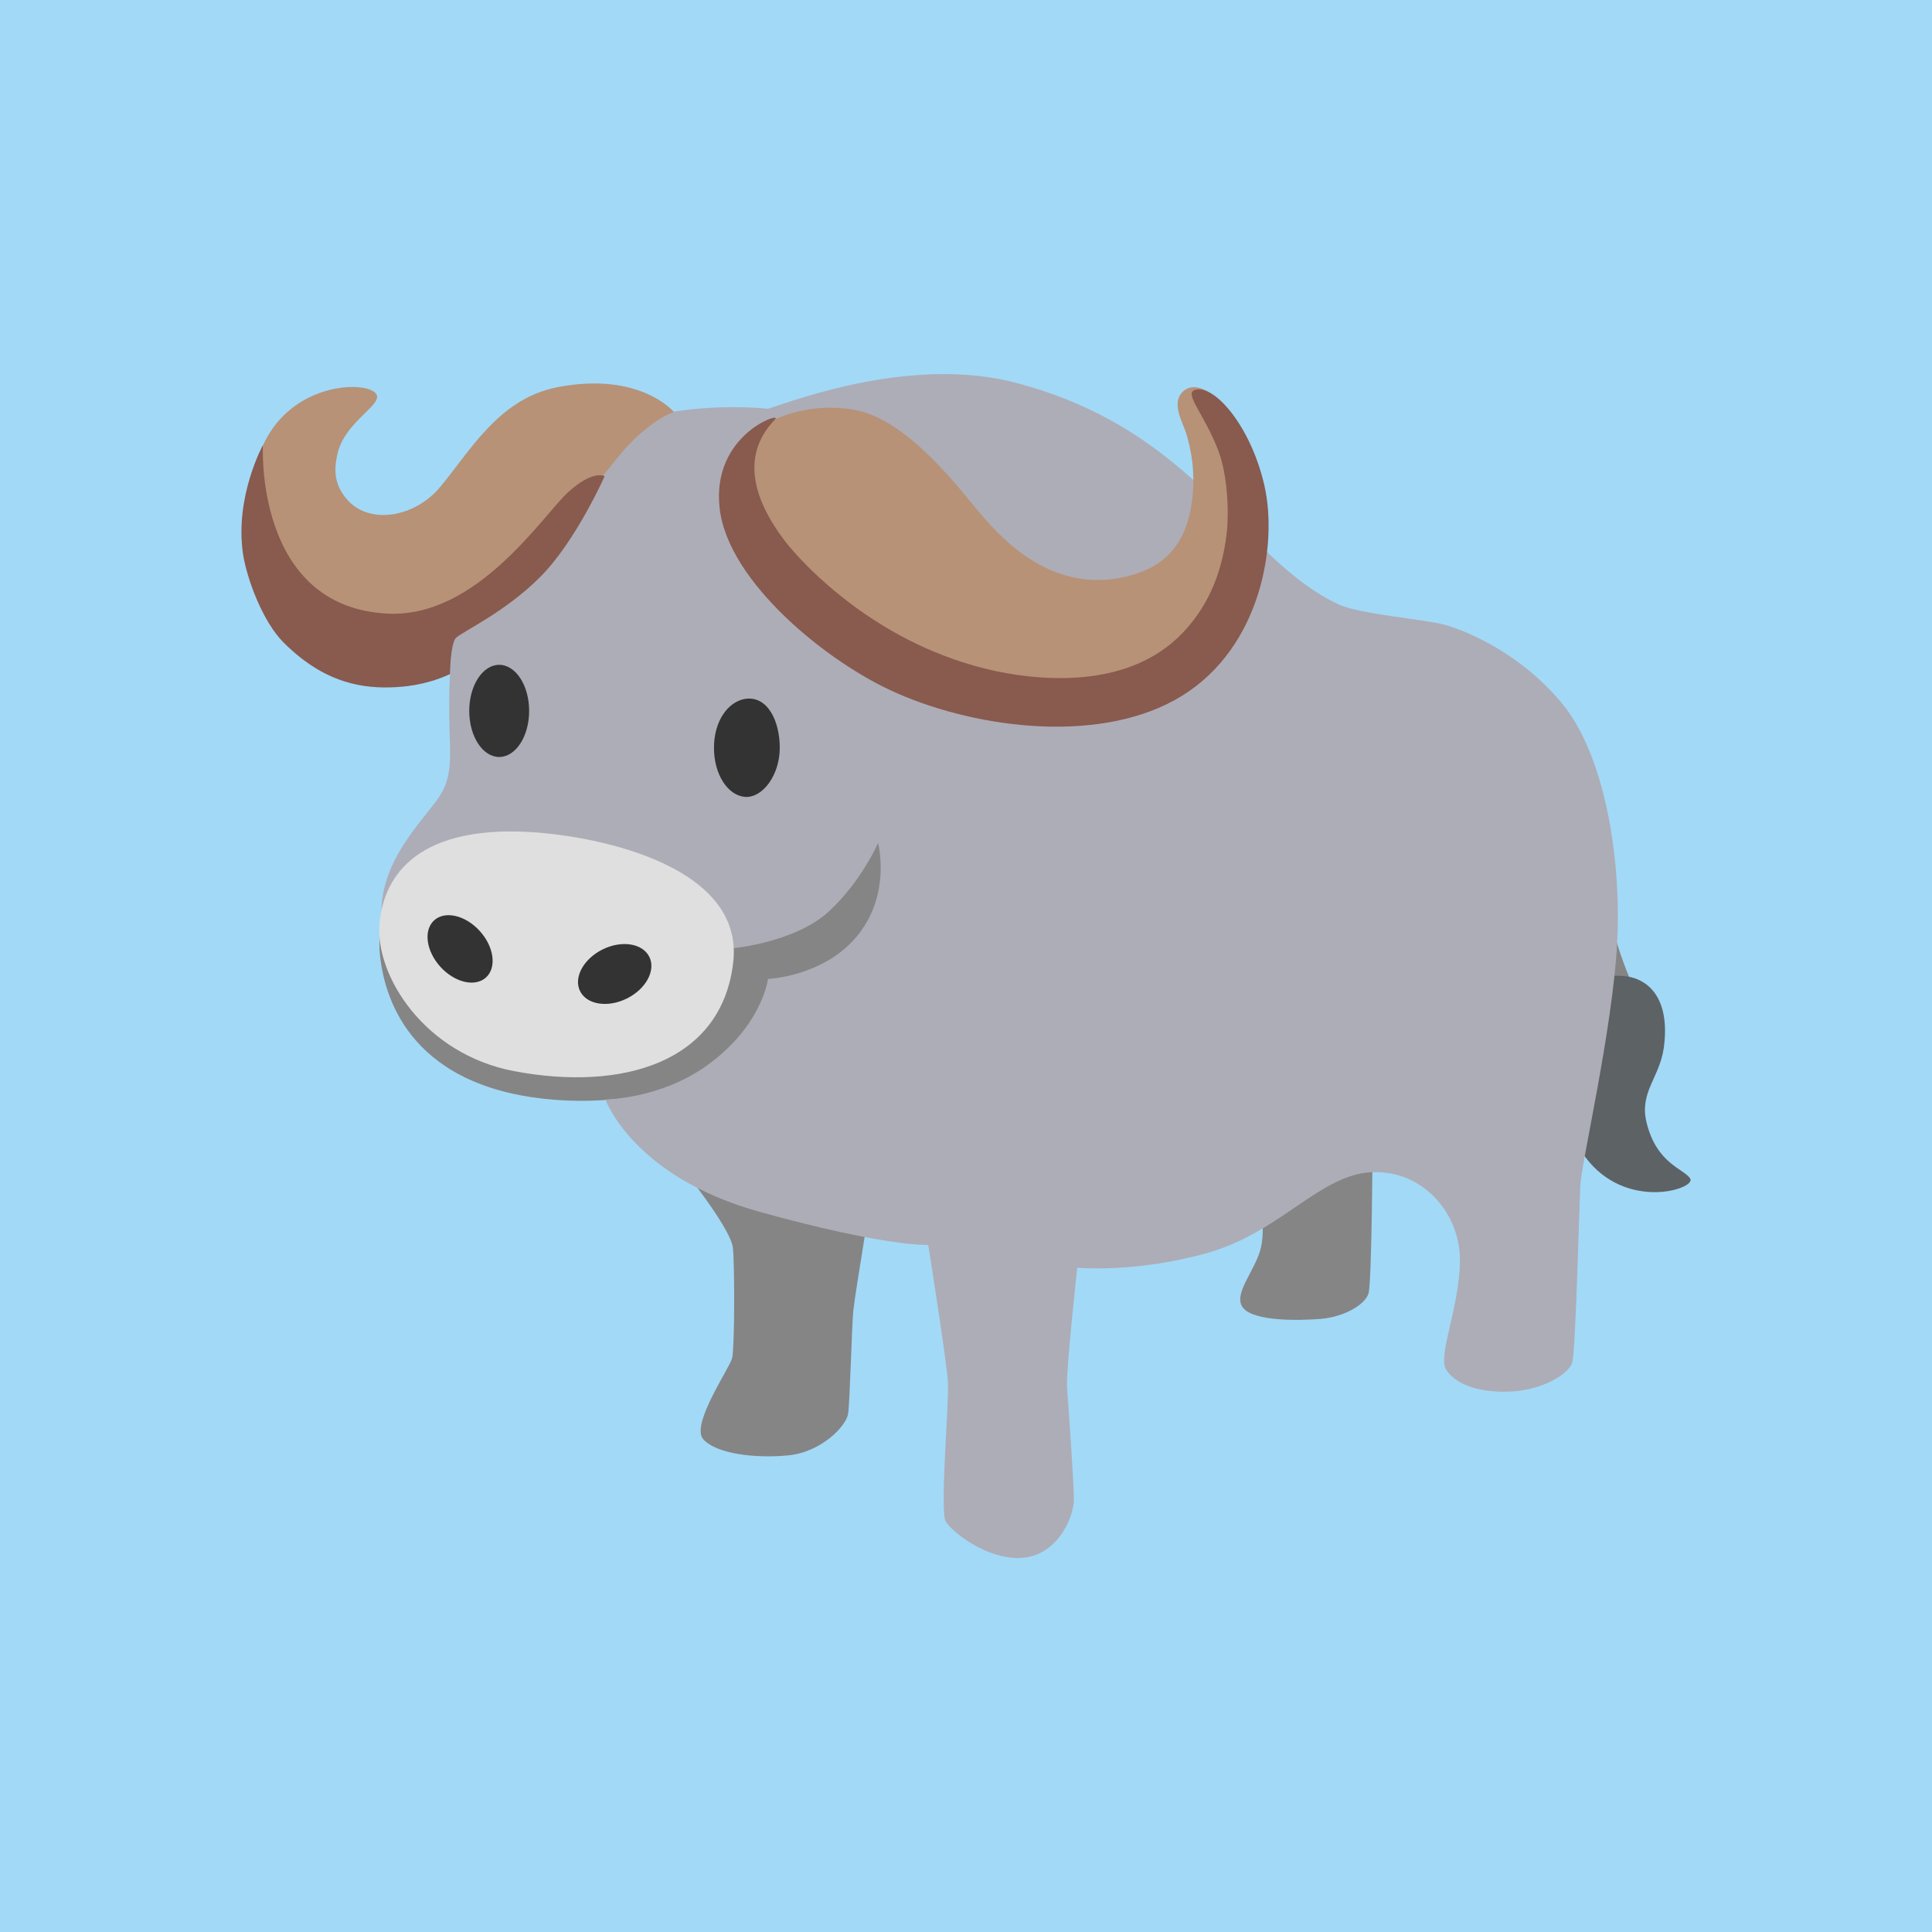 <?xml version="1.0" encoding="UTF-8"?>
<!DOCTYPE svg PUBLIC "-//W3C//DTD SVG 1.1//EN" "http://www.w3.org/Graphics/SVG/1.1/DTD/svg11.dtd">
<!-- Creator: CorelDRAW Home & Student 2019 -->
<svg xmlns="http://www.w3.org/2000/svg" xml:space="preserve" width="400px" height="400px" version="1.1" style="shape-rendering:geometricPrecision; text-rendering:geometricPrecision; image-rendering:optimizeQuality; fill-rule:evenodd; clip-rule:evenodd"
viewBox="0 0 75.47 75.47"
 xmlns:xlink="http://www.w3.org/1999/xlink">
 <defs>
  <style type="text/css">
   <![CDATA[
    .fil0 {fill:#A2D9F7}
    .fil5 {fill:#333333}
    .fil2 {fill:#5D6265}
    .fil1 {fill:#858585}
    .fil7 {fill:#895A4E}
    .fil3 {fill:#ADADB7}
    .fil6 {fill:#B79277}
    .fil4 {fill:#DFDFDF}
   ]]>
  </style>
 </defs>
 <g id="Layer_x0020_1">
  <rect class="fil0" width="75.47" height="75.47"/>
  <g id="_1053786872">
   <path class="fil1" d="M64.18 39.39c0,0 -1.04,-2.1 -1.26,-3.6 -0.26,-1.83 -0.61,-2.87 -0.77,-4.1 -0.2,-1.63 -0.73,-2.37 -1,-2.8l-0.19 2.47c0,0 -1.08,2.32 0.03,4.87 1.49,3.39 1.53,3.2 1.53,3.2l1.66 -0.04 0 0z"/>
   <path class="fil2" d="M61.92 45.19c-1.1,-1.49 -1.36,-2.64 -1.06,-4.24 0.29,-1.63 0.89,-2.92 2.5,-2.83 1.13,0.07 1.89,1 1.63,2.83 -0.17,1.16 -0.96,1.72 -0.67,2.9 0.4,1.64 1.49,1.81 1.71,2.2 0.21,0.39 -2.52,1.28 -4.11,-0.86l0 0z"/>
   <path class="fil1" d="M32.13 44.12l-5.1 2c0,0 1.54,1.96 1.6,2.63 0.07,0.67 0.07,3.9 -0.03,4.3 -0.1,0.4 -1.63,2.6 -1.13,3.17 0.5,0.57 2.03,0.76 3.33,0.63 1.3,-0.13 2.27,-1.16 2.33,-1.63 0.07,-0.47 0.14,-3.3 0.2,-4 0.07,-0.7 0.9,-5.67 0.9,-5.67l-2.1 -1.43 0 0z"/>
   <path class="fil1" d="M52.56 44.32l-3.4 1.9c0,0 0.3,1.6 0.1,2.5 -0.2,0.9 -1.13,1.83 -0.7,2.37 0.43,0.53 2.17,0.5 3.03,0.43 0.87,-0.07 1.73,-0.53 1.87,-1 0.13,-0.47 0.16,-6 0.16,-6l-1.06 -0.2 0 0z"/>
   <path class="fil1" d="M34.66 31.89l-14.26 6.3 -5.46 -2.67c0,0 -0.17,1.1 -0.1,1.77 0.13,1.23 0.8,4.8 5.93,5.57 5.13,0.76 8.93,-1.77 8.93,-1.77l9.69 -5.06 -4.73 -4.14z"/>
   <path class="fil3" d="M30 15.97c0,0 -5.64,-0.71 -9.14,2.54 -3.49,3.24 -3.31,8.08 -3.31,9.42 0,1.33 0.18,2.22 -0.31,3.06 -0.49,0.85 -2.31,2.44 -2.34,4.57 -0.03,1.69 13.75,1.48 13.75,1.48 0,0 2.42,-0.23 3.72,-1.43 1.29,-1.19 1.93,-2.68 1.93,-2.68 0,0 0.64,2.41 -1.27,4.1 -1.3,1.14 -3.03,1.21 -3.03,1.21 0,0 -0.22,1.82 -2.37,3.37 -1.82,1.32 -3.98,1.34 -3.98,1.34 0,0 1.06,3.01 6.03,4.39 4.97,1.38 6.58,1.29 6.58,1.29 0,0 0.72,4.53 0.77,5.38 0.04,0.84 -0.32,5.02 -0.09,5.42 0.22,0.39 1.65,1.55 3.04,1.42 1.39,-0.14 1.97,-1.65 1.97,-2.27 0,-0.62 -0.22,-3.78 -0.27,-4.4 -0.04,-0.62 0.4,-4.66 0.4,-4.66 0,0 2.28,0.22 5.1,-0.58 2.83,-0.8 4.39,-3.07 6.41,-3.15 2.01,-0.09 3.48,1.64 3.44,3.51 -0.04,1.86 -0.89,3.68 -0.53,4.22 0.36,0.53 1.2,0.89 2.46,0.84 1.25,-0.04 2.33,-0.67 2.46,-1.15 0.13,-0.49 0.27,-6 0.31,-6.89 0.04,-0.89 1.26,-6.09 1.44,-9.47 0.18,-3.37 -0.5,-7.37 -2.15,-9.37 -1.66,-2 -3.76,-2.84 -4.57,-3.07 -0.8,-0.22 -3.36,-0.42 -4.16,-0.8 -3.8,-1.77 -5.5,-6.79 -12.62,-8.66 -4.02,-1.05 -8.56,0.66 -9.67,1.02l0 0z"/>
   <path class="fil4" d="M20.69 32.5c-4.66,-0.26 -5.75,1.96 -5.87,3.65 -0.13,2 1.77,5.02 5.25,5.69 4.22,0.8 8.11,-0.32 8.57,-4.23 0.45,-3.73 -5.11,-4.94 -7.95,-5.11z"/>
   <path class="fil5" d="M30.46 29.21c0,1.06 -0.66,1.96 -1.35,1.92 -0.67,-0.05 -1.22,-0.86 -1.22,-1.92 0,-1.05 0.55,-1.8 1.22,-1.91 0.87,-0.13 1.35,0.86 1.35,1.91z"/>
   <ellipse class="fil5" cx="19.5" cy="27.77" rx="1.17" ry="1.8"/>
   <ellipse class="fil5" transform="matrix(0.115 -0.057 0.057 0.115 24.012 38.047)" rx="11.76" ry="8.33"/>
   <ellipse class="fil5" transform="matrix(0.095 -0.086 0.086 0.095 17.972 37.067)" rx="8.11" ry="11.76"/>
   <path class="fil6" d="M26.33 16.1c0,0 -1.32,-1.61 -4.58,-0.97 -2.29,0.46 -3.4,2.52 -4.57,3.91 -0.98,1.16 -2.68,1.45 -3.56,0.54 -0.65,-0.68 -0.55,-1.37 -0.43,-1.88 0.27,-1.12 1.48,-1.74 1.54,-2.17 0.09,-0.62 -2.79,-0.8 -4.17,1.34 -1.37,2.13 -0.9,5.86 1.23,7.19 2.13,1.34 4.27,2.05 7.11,-0.44 2.85,-2.49 5.06,-5.65 5.66,-6.25 1.13,-1.14 1.77,-1.27 1.77,-1.27l0 0z"/>
   <path class="fil6" d="M30.02 16.51c0,0 1.36,-0.83 3.31,-0.51 2.2,0.36 4.33,3.35 5.04,4.15 0.71,0.8 2.8,3.26 5.96,2.28 1.41,-0.44 1.97,-1.42 2.18,-2.54 0.26,-1.37 -0.02,-2.46 -0.18,-2.98 -0.14,-0.44 -0.64,-1.25 -0.04,-1.68 0.42,-0.3 1.14,0.07 1.54,0.73 0.4,0.67 1.3,3.53 0.86,5.48 -0.45,1.96 -3.02,5.91 -6.89,5.87 -3.87,-0.05 -8.98,-1.65 -11.07,-4.14 -2.08,-2.49 -1.96,-5.73 -0.71,-6.66z"/>
   <path class="fil7" d="M17.58 26.33c0,0 -0.84,0.44 -2.08,0.51 -1.28,0.08 -2.82,-0.13 -4.43,-1.75 -0.8,-0.8 -1.43,-2.47 -1.58,-3.47 -0.32,-2.23 0.78,-4.23 0.78,-4.23 0,0 -0.34,6.32 4.87,6.58 3.5,0.18 6.08,-3.86 7.06,-4.75 0.97,-0.88 1.42,-0.62 1.42,-0.62 0,0 -1.11,2.51 -2.49,3.91 -1.4,1.42 -3.13,2.19 -3.33,2.42 -0.2,0.23 -0.22,1.4 -0.22,1.4z"/>
   <path class="fil7" d="M30.28 16.38c0.31,-0.32 -2.49,0.57 -2.17,3.46 0.31,2.89 4.24,6.07 6.93,7.24 3.24,1.42 8.08,2 11.15,0.09 3.07,-1.91 3.73,-5.9 3.2,-8.21 -0.53,-2.31 -1.95,-3.96 -2.71,-3.73 -0.45,0.13 0.38,0.97 0.91,2.37 0.37,0.97 0.42,2.42 0.33,3.22 -0.2,1.74 -0.84,2.97 -1.7,3.88 -1.1,1.16 -2.86,1.95 -5.6,1.76 -2.31,-0.16 -4.46,-1 -6.11,-2.01 -2.01,-1.22 -3.41,-2.72 -3.92,-3.41 -0.93,-1.25 -1.82,-3.11 -0.31,-4.66l0 0z"/>
  </g>
 </g>
</svg>
